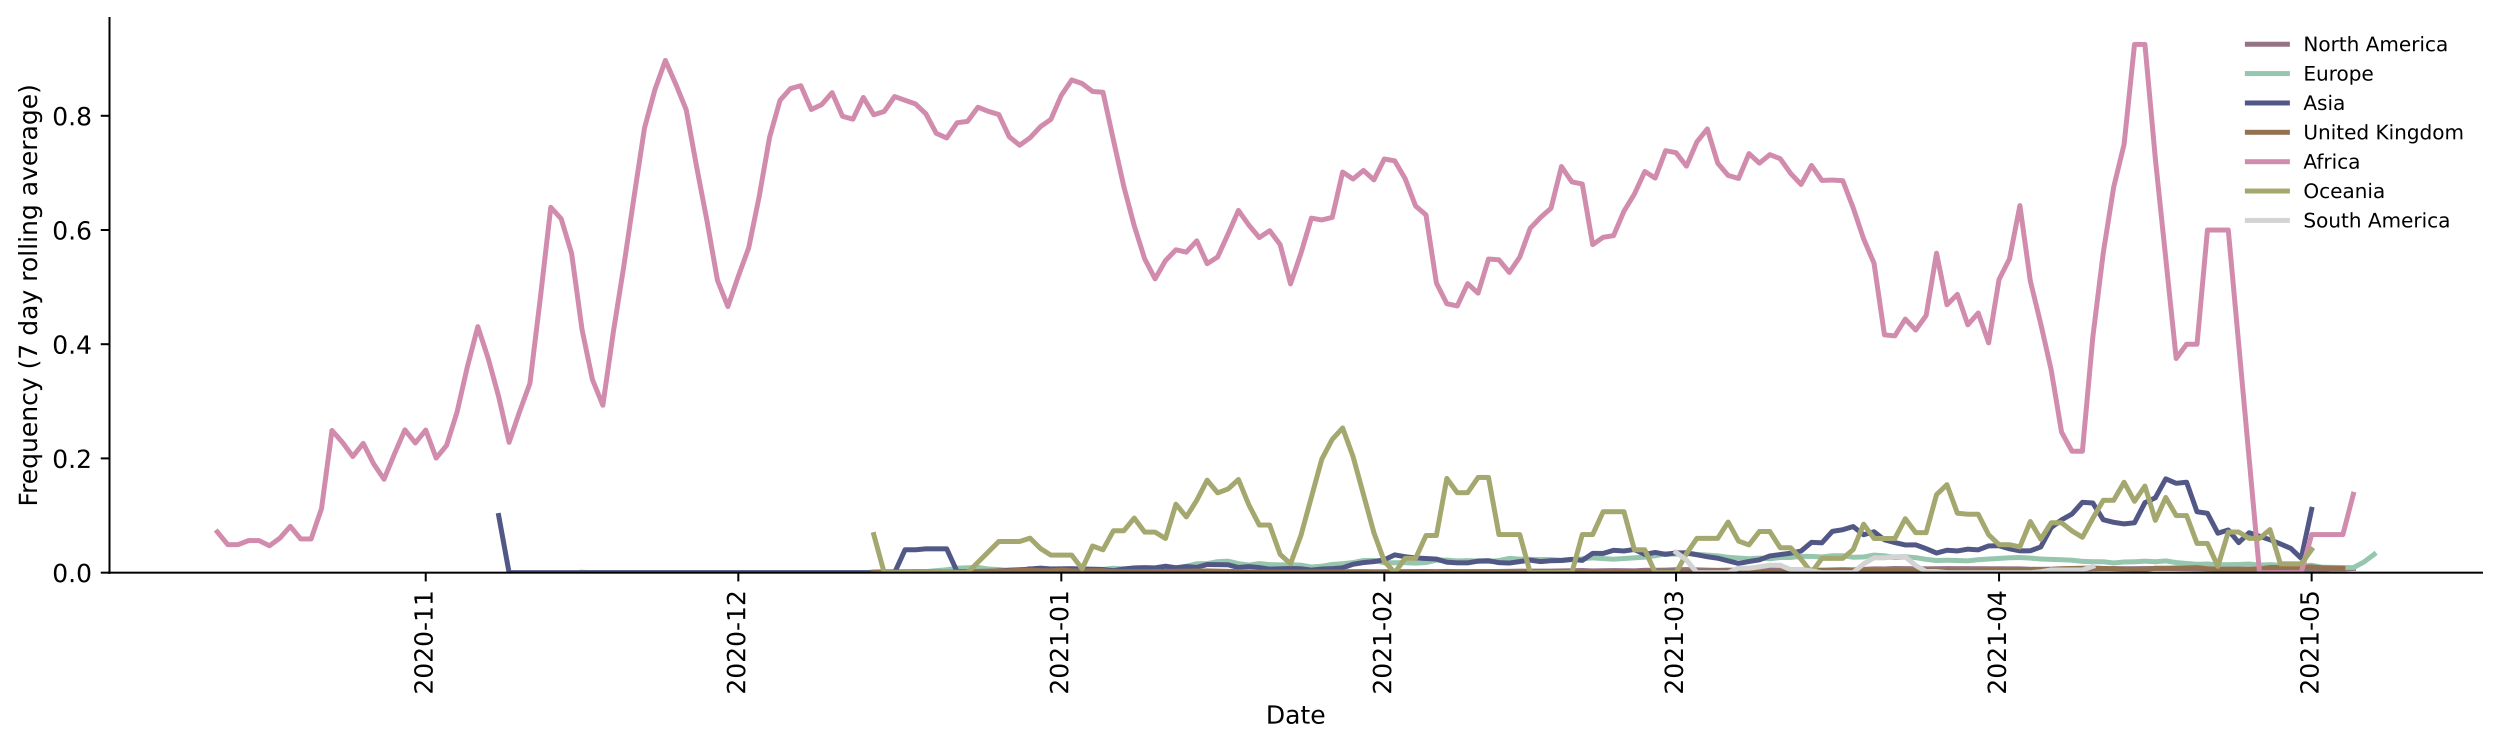 <?xml version="1.0" encoding="utf-8" standalone="no"?>
<!DOCTYPE svg PUBLIC "-//W3C//DTD SVG 1.1//EN"
  "http://www.w3.org/Graphics/SVG/1.1/DTD/svg11.dtd">
<!-- Created with matplotlib (https://matplotlib.org/) -->
<svg height="298.621pt" version="1.1" viewBox="0 0 999.581 298.621" width="999.581pt" xmlns="http://www.w3.org/2000/svg" xmlns:xlink="http://www.w3.org/1999/xlink">
 <defs>
  <style type="text/css">*{stroke-linecap:butt;stroke-linejoin:round;}</style>
 </defs>
 <g id="figure_1">
  <g id="patch_1">
   <path d="M 0 298.621 
L 999.581 298.621 
L 999.581 0 
L 0 0 
z
" style="fill:#ffffff;"/>
  </g>
  <g id="axes_1">
   <g id="patch_2">
    <path d="M 43.781 228.96 
L 992.381 228.96 
L 992.381 7.2 
L 43.781 7.2 
z
" style="fill:#ffffff;"/>
   </g>
   <g id="matplotlib.axis_1">
    <g id="xtick_1">
     <g id="line2d_1">
      <defs>
       <path d="M 0 0 
L 0 3.5 
" id="m6959831b9a" style="stroke:#000000;stroke-width:0.8;"/>
      </defs>
      <g>
       <use style="stroke:#000000;stroke-width:0.8;" x="170.22" xlink:href="#m6959831b9a" y="228.96"/>
      </g>
     </g>
     <g id="text_1">
      <!-- 2020-11 -->
      <g transform="translate(172.979 277.743)rotate(-90)scale(0.1 -0.1)">
       <defs>
        <path d="M 19.188 8.297 
L 53.609 8.297 
L 53.609 0 
L 7.328 0 
L 7.328 8.297 
Q 12.938 14.109 22.625 23.891 
Q 32.328 33.688 34.812 36.531 
Q 39.547 41.844 41.422 45.531 
Q 43.312 49.219 43.312 52.781 
Q 43.312 58.594 39.234 62.25 
Q 35.156 65.922 28.609 65.922 
Q 23.969 65.922 18.812 64.312 
Q 13.672 62.703 7.812 59.422 
L 7.812 69.391 
Q 13.766 71.781 18.938 73 
Q 24.125 74.219 28.422 74.219 
Q 39.75 74.219 46.484 68.547 
Q 53.219 62.891 53.219 53.422 
Q 53.219 48.922 51.531 44.891 
Q 49.859 40.875 45.406 35.406 
Q 44.188 33.984 37.641 27.219 
Q 31.109 20.453 19.188 8.297 
z
" id="DejaVuSans-50"/>
        <path d="M 31.781 66.406 
Q 24.172 66.406 20.328 58.906 
Q 16.5 51.422 16.5 36.375 
Q 16.5 21.391 20.328 13.891 
Q 24.172 6.391 31.781 6.391 
Q 39.453 6.391 43.281 13.891 
Q 47.125 21.391 47.125 36.375 
Q 47.125 51.422 43.281 58.906 
Q 39.453 66.406 31.781 66.406 
z
M 31.781 74.219 
Q 44.047 74.219 50.516 64.516 
Q 56.984 54.828 56.984 36.375 
Q 56.984 17.969 50.516 8.266 
Q 44.047 -1.422 31.781 -1.422 
Q 19.531 -1.422 13.062 8.266 
Q 6.594 17.969 6.594 36.375 
Q 6.594 54.828 13.062 64.516 
Q 19.531 74.219 31.781 74.219 
z
" id="DejaVuSans-48"/>
        <path d="M 4.891 31.391 
L 31.203 31.391 
L 31.203 23.391 
L 4.891 23.391 
z
" id="DejaVuSans-45"/>
        <path d="M 12.406 8.297 
L 28.516 8.297 
L 28.516 63.922 
L 10.984 60.406 
L 10.984 69.391 
L 28.422 72.906 
L 38.281 72.906 
L 38.281 8.297 
L 54.391 8.297 
L 54.391 0 
L 12.406 0 
z
" id="DejaVuSans-49"/>
       </defs>
       <use xlink:href="#DejaVuSans-50"/>
       <use x="63.623" xlink:href="#DejaVuSans-48"/>
       <use x="127.246" xlink:href="#DejaVuSans-50"/>
       <use x="190.869" xlink:href="#DejaVuSans-48"/>
       <use x="254.492" xlink:href="#DejaVuSans-45"/>
       <use x="290.576" xlink:href="#DejaVuSans-49"/>
       <use x="354.199" xlink:href="#DejaVuSans-49"/>
      </g>
     </g>
    </g>
    <g id="xtick_2">
     <g id="line2d_2">
      <g>
       <use style="stroke:#000000;stroke-width:0.8;" x="295.2" xlink:href="#m6959831b9a" y="228.96"/>
      </g>
     </g>
     <g id="text_2">
      <!-- 2020-12 -->
      <g transform="translate(297.959 277.743)rotate(-90)scale(0.1 -0.1)">
       <use xlink:href="#DejaVuSans-50"/>
       <use x="63.623" xlink:href="#DejaVuSans-48"/>
       <use x="127.246" xlink:href="#DejaVuSans-50"/>
       <use x="190.869" xlink:href="#DejaVuSans-48"/>
       <use x="254.492" xlink:href="#DejaVuSans-45"/>
       <use x="290.576" xlink:href="#DejaVuSans-49"/>
       <use x="354.199" xlink:href="#DejaVuSans-50"/>
      </g>
     </g>
    </g>
    <g id="xtick_3">
     <g id="line2d_3">
      <g>
       <use style="stroke:#000000;stroke-width:0.8;" x="424.346" xlink:href="#m6959831b9a" y="228.96"/>
      </g>
     </g>
     <g id="text_3">
      <!-- 2021-01 -->
      <g transform="translate(427.105 277.743)rotate(-90)scale(0.1 -0.1)">
       <use xlink:href="#DejaVuSans-50"/>
       <use x="63.623" xlink:href="#DejaVuSans-48"/>
       <use x="127.246" xlink:href="#DejaVuSans-50"/>
       <use x="190.869" xlink:href="#DejaVuSans-49"/>
       <use x="254.492" xlink:href="#DejaVuSans-45"/>
       <use x="290.576" xlink:href="#DejaVuSans-48"/>
       <use x="354.199" xlink:href="#DejaVuSans-49"/>
      </g>
     </g>
    </g>
    <g id="xtick_4">
     <g id="line2d_4">
      <g>
       <use style="stroke:#000000;stroke-width:0.8;" x="553.492" xlink:href="#m6959831b9a" y="228.96"/>
      </g>
     </g>
     <g id="text_4">
      <!-- 2021-02 -->
      <g transform="translate(556.252 277.743)rotate(-90)scale(0.1 -0.1)">
       <use xlink:href="#DejaVuSans-50"/>
       <use x="63.623" xlink:href="#DejaVuSans-48"/>
       <use x="127.246" xlink:href="#DejaVuSans-50"/>
       <use x="190.869" xlink:href="#DejaVuSans-49"/>
       <use x="254.492" xlink:href="#DejaVuSans-45"/>
       <use x="290.576" xlink:href="#DejaVuSans-48"/>
       <use x="354.199" xlink:href="#DejaVuSans-50"/>
      </g>
     </g>
    </g>
    <g id="xtick_5">
     <g id="line2d_5">
      <g>
       <use style="stroke:#000000;stroke-width:0.8;" x="670.141" xlink:href="#m6959831b9a" y="228.96"/>
      </g>
     </g>
     <g id="text_5">
      <!-- 2021-03 -->
      <g transform="translate(672.9 277.743)rotate(-90)scale(0.1 -0.1)">
       <defs>
        <path d="M 40.578 39.312 
Q 47.656 37.797 51.625 33 
Q 55.609 28.219 55.609 21.188 
Q 55.609 10.406 48.188 4.484 
Q 40.766 -1.422 27.094 -1.422 
Q 22.516 -1.422 17.656 -0.516 
Q 12.797 0.391 7.625 2.203 
L 7.625 11.719 
Q 11.719 9.328 16.594 8.109 
Q 21.484 6.891 26.812 6.891 
Q 36.078 6.891 40.938 10.547 
Q 45.797 14.203 45.797 21.188 
Q 45.797 27.641 41.281 31.266 
Q 36.766 34.906 28.719 34.906 
L 20.219 34.906 
L 20.219 43.016 
L 29.109 43.016 
Q 36.375 43.016 40.234 45.922 
Q 44.094 48.828 44.094 54.297 
Q 44.094 59.906 40.109 62.906 
Q 36.141 65.922 28.719 65.922 
Q 24.656 65.922 20.016 65.031 
Q 15.375 64.156 9.812 62.312 
L 9.812 71.094 
Q 15.438 72.656 20.344 73.438 
Q 25.25 74.219 29.594 74.219 
Q 40.828 74.219 47.359 69.109 
Q 53.906 64.016 53.906 55.328 
Q 53.906 49.266 50.438 45.094 
Q 46.969 40.922 40.578 39.312 
z
" id="DejaVuSans-51"/>
       </defs>
       <use xlink:href="#DejaVuSans-50"/>
       <use x="63.623" xlink:href="#DejaVuSans-48"/>
       <use x="127.246" xlink:href="#DejaVuSans-50"/>
       <use x="190.869" xlink:href="#DejaVuSans-49"/>
       <use x="254.492" xlink:href="#DejaVuSans-45"/>
       <use x="290.576" xlink:href="#DejaVuSans-48"/>
       <use x="354.199" xlink:href="#DejaVuSans-51"/>
      </g>
     </g>
    </g>
    <g id="xtick_6">
     <g id="line2d_6">
      <g>
       <use style="stroke:#000000;stroke-width:0.8;" x="799.287" xlink:href="#m6959831b9a" y="228.96"/>
      </g>
     </g>
     <g id="text_6">
      <!-- 2021-04 -->
      <g transform="translate(802.046 277.743)rotate(-90)scale(0.1 -0.1)">
       <defs>
        <path d="M 37.797 64.312 
L 12.891 25.391 
L 37.797 25.391 
z
M 35.203 72.906 
L 47.609 72.906 
L 47.609 25.391 
L 58.016 25.391 
L 58.016 17.188 
L 47.609 17.188 
L 47.609 0 
L 37.797 0 
L 37.797 17.188 
L 4.891 17.188 
L 4.891 26.703 
z
" id="DejaVuSans-52"/>
       </defs>
       <use xlink:href="#DejaVuSans-50"/>
       <use x="63.623" xlink:href="#DejaVuSans-48"/>
       <use x="127.246" xlink:href="#DejaVuSans-50"/>
       <use x="190.869" xlink:href="#DejaVuSans-49"/>
       <use x="254.492" xlink:href="#DejaVuSans-45"/>
       <use x="290.576" xlink:href="#DejaVuSans-48"/>
       <use x="354.199" xlink:href="#DejaVuSans-52"/>
      </g>
     </g>
    </g>
    <g id="xtick_7">
     <g id="line2d_7">
      <g>
       <use style="stroke:#000000;stroke-width:0.8;" x="924.267" xlink:href="#m6959831b9a" y="228.96"/>
      </g>
     </g>
     <g id="text_7">
      <!-- 2021-05 -->
      <g transform="translate(927.026 277.743)rotate(-90)scale(0.1 -0.1)">
       <defs>
        <path d="M 10.797 72.906 
L 49.516 72.906 
L 49.516 64.594 
L 19.828 64.594 
L 19.828 46.734 
Q 21.969 47.469 24.109 47.828 
Q 26.266 48.188 28.422 48.188 
Q 40.625 48.188 47.75 41.5 
Q 54.891 34.812 54.891 23.391 
Q 54.891 11.625 47.562 5.094 
Q 40.234 -1.422 26.906 -1.422 
Q 22.312 -1.422 17.547 -0.641 
Q 12.797 0.141 7.719 1.703 
L 7.719 11.625 
Q 12.109 9.234 16.797 8.062 
Q 21.484 6.891 26.703 6.891 
Q 35.156 6.891 40.078 11.328 
Q 45.016 15.766 45.016 23.391 
Q 45.016 31 40.078 35.438 
Q 35.156 39.891 26.703 39.891 
Q 22.75 39.891 18.812 39.016 
Q 14.891 38.141 10.797 36.281 
z
" id="DejaVuSans-53"/>
       </defs>
       <use xlink:href="#DejaVuSans-50"/>
       <use x="63.623" xlink:href="#DejaVuSans-48"/>
       <use x="127.246" xlink:href="#DejaVuSans-50"/>
       <use x="190.869" xlink:href="#DejaVuSans-49"/>
       <use x="254.492" xlink:href="#DejaVuSans-45"/>
       <use x="290.576" xlink:href="#DejaVuSans-48"/>
       <use x="354.199" xlink:href="#DejaVuSans-53"/>
      </g>
     </g>
    </g>
    <g id="text_8">
     <!-- Date -->
     <g transform="translate(506.13 289.341)scale(0.1 -0.1)">
      <defs>
       <path d="M 19.672 64.797 
L 19.672 8.109 
L 31.594 8.109 
Q 46.688 8.109 53.688 14.938 
Q 60.688 21.781 60.688 36.531 
Q 60.688 51.172 53.688 57.984 
Q 46.688 64.797 31.594 64.797 
z
M 9.812 72.906 
L 30.078 72.906 
Q 51.266 72.906 61.172 64.094 
Q 71.094 55.281 71.094 36.531 
Q 71.094 17.672 61.125 8.828 
Q 51.172 0 30.078 0 
L 9.812 0 
z
" id="DejaVuSans-68"/>
       <path d="M 34.281 27.484 
Q 23.391 27.484 19.188 25 
Q 14.984 22.516 14.984 16.5 
Q 14.984 11.719 18.141 8.906 
Q 21.297 6.109 26.703 6.109 
Q 34.188 6.109 38.703 11.406 
Q 43.219 16.703 43.219 25.484 
L 43.219 27.484 
z
M 52.203 31.203 
L 52.203 0 
L 43.219 0 
L 43.219 8.297 
Q 40.141 3.328 35.547 0.953 
Q 30.953 -1.422 24.312 -1.422 
Q 15.922 -1.422 10.953 3.297 
Q 6 8.016 6 15.922 
Q 6 25.141 12.172 29.828 
Q 18.359 34.516 30.609 34.516 
L 43.219 34.516 
L 43.219 35.406 
Q 43.219 41.609 39.141 45 
Q 35.062 48.391 27.688 48.391 
Q 23 48.391 18.547 47.266 
Q 14.109 46.141 10.016 43.891 
L 10.016 52.203 
Q 14.938 54.109 19.578 55.047 
Q 24.219 56 28.609 56 
Q 40.484 56 46.344 49.844 
Q 52.203 43.703 52.203 31.203 
z
" id="DejaVuSans-97"/>
       <path d="M 18.312 70.219 
L 18.312 54.688 
L 36.812 54.688 
L 36.812 47.703 
L 18.312 47.703 
L 18.312 18.016 
Q 18.312 11.328 20.141 9.422 
Q 21.969 7.516 27.594 7.516 
L 36.812 7.516 
L 36.812 0 
L 27.594 0 
Q 17.188 0 13.234 3.875 
Q 9.281 7.766 9.281 18.016 
L 9.281 47.703 
L 2.688 47.703 
L 2.688 54.688 
L 9.281 54.688 
L 9.281 70.219 
z
" id="DejaVuSans-116"/>
       <path d="M 56.203 29.594 
L 56.203 25.203 
L 14.891 25.203 
Q 15.484 15.922 20.484 11.062 
Q 25.484 6.203 34.422 6.203 
Q 39.594 6.203 44.453 7.469 
Q 49.312 8.734 54.109 11.281 
L 54.109 2.781 
Q 49.266 0.734 44.188 -0.344 
Q 39.109 -1.422 33.891 -1.422 
Q 20.797 -1.422 13.156 6.188 
Q 5.516 13.812 5.516 26.812 
Q 5.516 40.234 12.766 48.109 
Q 20.016 56 32.328 56 
Q 43.359 56 49.781 48.891 
Q 56.203 41.797 56.203 29.594 
z
M 47.219 32.234 
Q 47.125 39.594 43.094 43.984 
Q 39.062 48.391 32.422 48.391 
Q 24.906 48.391 20.391 44.141 
Q 15.875 39.891 15.188 32.172 
z
" id="DejaVuSans-101"/>
      </defs>
      <use xlink:href="#DejaVuSans-68"/>
      <use x="77.002" xlink:href="#DejaVuSans-97"/>
      <use x="138.281" xlink:href="#DejaVuSans-116"/>
      <use x="177.49" xlink:href="#DejaVuSans-101"/>
     </g>
    </g>
   </g>
   <g id="matplotlib.axis_2">
    <g id="ytick_1">
     <g id="line2d_8">
      <defs>
       <path d="M 0 0 
L -3.5 0 
" id="meaaff65f15" style="stroke:#000000;stroke-width:0.8;"/>
      </defs>
      <g>
       <use style="stroke:#000000;stroke-width:0.8;" x="43.781" xlink:href="#meaaff65f15" y="228.96"/>
      </g>
     </g>
     <g id="text_9">
      <!-- 0.0 -->
      <g transform="translate(20.878 232.759)scale(0.1 -0.1)">
       <defs>
        <path d="M 10.688 12.406 
L 21 12.406 
L 21 0 
L 10.688 0 
z
" id="DejaVuSans-46"/>
       </defs>
       <use xlink:href="#DejaVuSans-48"/>
       <use x="63.623" xlink:href="#DejaVuSans-46"/>
       <use x="95.41" xlink:href="#DejaVuSans-48"/>
      </g>
     </g>
    </g>
    <g id="ytick_2">
     <g id="line2d_9">
      <g>
       <use style="stroke:#000000;stroke-width:0.8;" x="43.781" xlink:href="#meaaff65f15" y="183.295"/>
      </g>
     </g>
     <g id="text_10">
      <!-- 0.2 -->
      <g transform="translate(20.878 187.094)scale(0.1 -0.1)">
       <use xlink:href="#DejaVuSans-48"/>
       <use x="63.623" xlink:href="#DejaVuSans-46"/>
       <use x="95.41" xlink:href="#DejaVuSans-50"/>
      </g>
     </g>
    </g>
    <g id="ytick_3">
     <g id="line2d_10">
      <g>
       <use style="stroke:#000000;stroke-width:0.8;" x="43.781" xlink:href="#meaaff65f15" y="137.63"/>
      </g>
     </g>
     <g id="text_11">
      <!-- 0.4 -->
      <g transform="translate(20.878 141.429)scale(0.1 -0.1)">
       <use xlink:href="#DejaVuSans-48"/>
       <use x="63.623" xlink:href="#DejaVuSans-46"/>
       <use x="95.41" xlink:href="#DejaVuSans-52"/>
      </g>
     </g>
    </g>
    <g id="ytick_4">
     <g id="line2d_11">
      <g>
       <use style="stroke:#000000;stroke-width:0.8;" x="43.781" xlink:href="#meaaff65f15" y="91.965"/>
      </g>
     </g>
     <g id="text_12">
      <!-- 0.6 -->
      <g transform="translate(20.878 95.765)scale(0.1 -0.1)">
       <defs>
        <path d="M 33.016 40.375 
Q 26.375 40.375 22.484 35.828 
Q 18.609 31.297 18.609 23.391 
Q 18.609 15.531 22.484 10.953 
Q 26.375 6.391 33.016 6.391 
Q 39.656 6.391 43.531 10.953 
Q 47.406 15.531 47.406 23.391 
Q 47.406 31.297 43.531 35.828 
Q 39.656 40.375 33.016 40.375 
z
M 52.594 71.297 
L 52.594 62.312 
Q 48.875 64.062 45.094 64.984 
Q 41.312 65.922 37.594 65.922 
Q 27.828 65.922 22.672 59.328 
Q 17.531 52.734 16.797 39.406 
Q 19.672 43.656 24.016 45.922 
Q 28.375 48.188 33.594 48.188 
Q 44.578 48.188 50.953 41.516 
Q 57.328 34.859 57.328 23.391 
Q 57.328 12.156 50.688 5.359 
Q 44.047 -1.422 33.016 -1.422 
Q 20.359 -1.422 13.672 8.266 
Q 6.984 17.969 6.984 36.375 
Q 6.984 53.656 15.188 63.938 
Q 23.391 74.219 37.203 74.219 
Q 40.922 74.219 44.703 73.484 
Q 48.484 72.75 52.594 71.297 
z
" id="DejaVuSans-54"/>
       </defs>
       <use xlink:href="#DejaVuSans-48"/>
       <use x="63.623" xlink:href="#DejaVuSans-46"/>
       <use x="95.41" xlink:href="#DejaVuSans-54"/>
      </g>
     </g>
    </g>
    <g id="ytick_5">
     <g id="line2d_12">
      <g>
       <use style="stroke:#000000;stroke-width:0.8;" x="43.781" xlink:href="#meaaff65f15" y="46.301"/>
      </g>
     </g>
     <g id="text_13">
      <!-- 0.8 -->
      <g transform="translate(20.878 50.1)scale(0.1 -0.1)">
       <defs>
        <path d="M 31.781 34.625 
Q 24.75 34.625 20.719 30.859 
Q 16.703 27.094 16.703 20.516 
Q 16.703 13.922 20.719 10.156 
Q 24.75 6.391 31.781 6.391 
Q 38.812 6.391 42.859 10.172 
Q 46.922 13.969 46.922 20.516 
Q 46.922 27.094 42.891 30.859 
Q 38.875 34.625 31.781 34.625 
z
M 21.922 38.812 
Q 15.578 40.375 12.031 44.719 
Q 8.5 49.078 8.5 55.328 
Q 8.5 64.062 14.719 69.141 
Q 20.953 74.219 31.781 74.219 
Q 42.672 74.219 48.875 69.141 
Q 55.078 64.062 55.078 55.328 
Q 55.078 49.078 51.531 44.719 
Q 48 40.375 41.703 38.812 
Q 48.828 37.156 52.797 32.312 
Q 56.781 27.484 56.781 20.516 
Q 56.781 9.906 50.312 4.234 
Q 43.844 -1.422 31.781 -1.422 
Q 19.734 -1.422 13.25 4.234 
Q 6.781 9.906 6.781 20.516 
Q 6.781 27.484 10.781 32.312 
Q 14.797 37.156 21.922 38.812 
z
M 18.312 54.391 
Q 18.312 48.734 21.844 45.562 
Q 25.391 42.391 31.781 42.391 
Q 38.141 42.391 41.719 45.562 
Q 45.312 48.734 45.312 54.391 
Q 45.312 60.062 41.719 63.234 
Q 38.141 66.406 31.781 66.406 
Q 25.391 66.406 21.844 63.234 
Q 18.312 60.062 18.312 54.391 
z
" id="DejaVuSans-56"/>
       </defs>
       <use xlink:href="#DejaVuSans-48"/>
       <use x="63.623" xlink:href="#DejaVuSans-46"/>
       <use x="95.41" xlink:href="#DejaVuSans-56"/>
      </g>
     </g>
    </g>
    <g id="text_14">
     <!-- Frequency (7 day rolling average) -->
     <g transform="translate(14.798 202.529)rotate(-90)scale(0.1 -0.1)">
      <defs>
       <path d="M 9.812 72.906 
L 51.703 72.906 
L 51.703 64.594 
L 19.672 64.594 
L 19.672 43.109 
L 48.578 43.109 
L 48.578 34.812 
L 19.672 34.812 
L 19.672 0 
L 9.812 0 
z
" id="DejaVuSans-70"/>
       <path d="M 41.109 46.297 
Q 39.594 47.172 37.812 47.578 
Q 36.031 48 33.891 48 
Q 26.266 48 22.188 43.047 
Q 18.109 38.094 18.109 28.812 
L 18.109 0 
L 9.078 0 
L 9.078 54.688 
L 18.109 54.688 
L 18.109 46.188 
Q 20.953 51.172 25.484 53.578 
Q 30.031 56 36.531 56 
Q 37.453 56 38.578 55.875 
Q 39.703 55.766 41.062 55.516 
z
" id="DejaVuSans-114"/>
       <path d="M 14.797 27.297 
Q 14.797 17.391 18.875 11.75 
Q 22.953 6.109 30.078 6.109 
Q 37.203 6.109 41.297 11.75 
Q 45.406 17.391 45.406 27.297 
Q 45.406 37.203 41.297 42.844 
Q 37.203 48.484 30.078 48.484 
Q 22.953 48.484 18.875 42.844 
Q 14.797 37.203 14.797 27.297 
z
M 45.406 8.203 
Q 42.578 3.328 38.25 0.953 
Q 33.938 -1.422 27.875 -1.422 
Q 17.969 -1.422 11.734 6.484 
Q 5.516 14.406 5.516 27.297 
Q 5.516 40.188 11.734 48.094 
Q 17.969 56 27.875 56 
Q 33.938 56 38.25 53.625 
Q 42.578 51.266 45.406 46.391 
L 45.406 54.688 
L 54.391 54.688 
L 54.391 -20.797 
L 45.406 -20.797 
z
" id="DejaVuSans-113"/>
       <path d="M 8.5 21.578 
L 8.5 54.688 
L 17.484 54.688 
L 17.484 21.922 
Q 17.484 14.156 20.5 10.266 
Q 23.531 6.391 29.594 6.391 
Q 36.859 6.391 41.078 11.031 
Q 45.312 15.672 45.312 23.688 
L 45.312 54.688 
L 54.297 54.688 
L 54.297 0 
L 45.312 0 
L 45.312 8.406 
Q 42.047 3.422 37.719 1 
Q 33.406 -1.422 27.688 -1.422 
Q 18.266 -1.422 13.375 4.438 
Q 8.5 10.297 8.5 21.578 
z
M 31.109 56 
z
" id="DejaVuSans-117"/>
       <path d="M 54.891 33.016 
L 54.891 0 
L 45.906 0 
L 45.906 32.719 
Q 45.906 40.484 42.875 44.328 
Q 39.844 48.188 33.797 48.188 
Q 26.516 48.188 22.312 43.547 
Q 18.109 38.922 18.109 30.906 
L 18.109 0 
L 9.078 0 
L 9.078 54.688 
L 18.109 54.688 
L 18.109 46.188 
Q 21.344 51.125 25.703 53.562 
Q 30.078 56 35.797 56 
Q 45.219 56 50.047 50.172 
Q 54.891 44.344 54.891 33.016 
z
" id="DejaVuSans-110"/>
       <path d="M 48.781 52.594 
L 48.781 44.188 
Q 44.969 46.297 41.141 47.344 
Q 37.312 48.391 33.406 48.391 
Q 24.656 48.391 19.812 42.844 
Q 14.984 37.312 14.984 27.297 
Q 14.984 17.281 19.812 11.734 
Q 24.656 6.203 33.406 6.203 
Q 37.312 6.203 41.141 7.25 
Q 44.969 8.297 48.781 10.406 
L 48.781 2.094 
Q 45.016 0.344 40.984 -0.531 
Q 36.969 -1.422 32.422 -1.422 
Q 20.062 -1.422 12.781 6.344 
Q 5.516 14.109 5.516 27.297 
Q 5.516 40.672 12.859 48.328 
Q 20.219 56 33.016 56 
Q 37.156 56 41.109 55.141 
Q 45.062 54.297 48.781 52.594 
z
" id="DejaVuSans-99"/>
       <path d="M 32.172 -5.078 
Q 28.375 -14.844 24.75 -17.812 
Q 21.141 -20.797 15.094 -20.797 
L 7.906 -20.797 
L 7.906 -13.281 
L 13.188 -13.281 
Q 16.891 -13.281 18.938 -11.516 
Q 21 -9.766 23.484 -3.219 
L 25.094 0.875 
L 2.984 54.688 
L 12.5 54.688 
L 29.594 11.922 
L 46.688 54.688 
L 56.203 54.688 
z
" id="DejaVuSans-121"/>
       <path id="DejaVuSans-32"/>
       <path d="M 31 75.875 
Q 24.469 64.656 21.281 53.656 
Q 18.109 42.672 18.109 31.391 
Q 18.109 20.125 21.312 9.062 
Q 24.516 -2 31 -13.188 
L 23.188 -13.188 
Q 15.875 -1.703 12.234 9.375 
Q 8.594 20.453 8.594 31.391 
Q 8.594 42.281 12.203 53.312 
Q 15.828 64.359 23.188 75.875 
z
" id="DejaVuSans-40"/>
       <path d="M 8.203 72.906 
L 55.078 72.906 
L 55.078 68.703 
L 28.609 0 
L 18.312 0 
L 43.219 64.594 
L 8.203 64.594 
z
" id="DejaVuSans-55"/>
       <path d="M 45.406 46.391 
L 45.406 75.984 
L 54.391 75.984 
L 54.391 0 
L 45.406 0 
L 45.406 8.203 
Q 42.578 3.328 38.25 0.953 
Q 33.938 -1.422 27.875 -1.422 
Q 17.969 -1.422 11.734 6.484 
Q 5.516 14.406 5.516 27.297 
Q 5.516 40.188 11.734 48.094 
Q 17.969 56 27.875 56 
Q 33.938 56 38.25 53.625 
Q 42.578 51.266 45.406 46.391 
z
M 14.797 27.297 
Q 14.797 17.391 18.875 11.75 
Q 22.953 6.109 30.078 6.109 
Q 37.203 6.109 41.297 11.75 
Q 45.406 17.391 45.406 27.297 
Q 45.406 37.203 41.297 42.844 
Q 37.203 48.484 30.078 48.484 
Q 22.953 48.484 18.875 42.844 
Q 14.797 37.203 14.797 27.297 
z
" id="DejaVuSans-100"/>
       <path d="M 30.609 48.391 
Q 23.391 48.391 19.188 42.75 
Q 14.984 37.109 14.984 27.297 
Q 14.984 17.484 19.156 11.844 
Q 23.344 6.203 30.609 6.203 
Q 37.797 6.203 41.984 11.859 
Q 46.188 17.531 46.188 27.297 
Q 46.188 37.016 41.984 42.703 
Q 37.797 48.391 30.609 48.391 
z
M 30.609 56 
Q 42.328 56 49.016 48.375 
Q 55.719 40.766 55.719 27.297 
Q 55.719 13.875 49.016 6.219 
Q 42.328 -1.422 30.609 -1.422 
Q 18.844 -1.422 12.172 6.219 
Q 5.516 13.875 5.516 27.297 
Q 5.516 40.766 12.172 48.375 
Q 18.844 56 30.609 56 
z
" id="DejaVuSans-111"/>
       <path d="M 9.422 75.984 
L 18.406 75.984 
L 18.406 0 
L 9.422 0 
z
" id="DejaVuSans-108"/>
       <path d="M 9.422 54.688 
L 18.406 54.688 
L 18.406 0 
L 9.422 0 
z
M 9.422 75.984 
L 18.406 75.984 
L 18.406 64.594 
L 9.422 64.594 
z
" id="DejaVuSans-105"/>
       <path d="M 45.406 27.984 
Q 45.406 37.75 41.375 43.109 
Q 37.359 48.484 30.078 48.484 
Q 22.859 48.484 18.828 43.109 
Q 14.797 37.75 14.797 27.984 
Q 14.797 18.266 18.828 12.891 
Q 22.859 7.516 30.078 7.516 
Q 37.359 7.516 41.375 12.891 
Q 45.406 18.266 45.406 27.984 
z
M 54.391 6.781 
Q 54.391 -7.172 48.188 -13.984 
Q 42 -20.797 29.203 -20.797 
Q 24.469 -20.797 20.266 -20.094 
Q 16.062 -19.391 12.109 -17.922 
L 12.109 -9.188 
Q 16.062 -11.328 19.922 -12.344 
Q 23.781 -13.375 27.781 -13.375 
Q 36.625 -13.375 41.016 -8.766 
Q 45.406 -4.156 45.406 5.172 
L 45.406 9.625 
Q 42.625 4.781 38.281 2.391 
Q 33.938 0 27.875 0 
Q 17.828 0 11.672 7.656 
Q 5.516 15.328 5.516 27.984 
Q 5.516 40.672 11.672 48.328 
Q 17.828 56 27.875 56 
Q 33.938 56 38.281 53.609 
Q 42.625 51.219 45.406 46.391 
L 45.406 54.688 
L 54.391 54.688 
z
" id="DejaVuSans-103"/>
       <path d="M 2.984 54.688 
L 12.5 54.688 
L 29.594 8.797 
L 46.688 54.688 
L 56.203 54.688 
L 35.688 0 
L 23.484 0 
z
" id="DejaVuSans-118"/>
       <path d="M 8.016 75.875 
L 15.828 75.875 
Q 23.141 64.359 26.781 53.312 
Q 30.422 42.281 30.422 31.391 
Q 30.422 20.453 26.781 9.375 
Q 23.141 -1.703 15.828 -13.188 
L 8.016 -13.188 
Q 14.5 -2 17.703 9.062 
Q 20.906 20.125 20.906 31.391 
Q 20.906 42.672 17.703 53.656 
Q 14.5 64.656 8.016 75.875 
z
" id="DejaVuSans-41"/>
      </defs>
      <use xlink:href="#DejaVuSans-70"/>
      <use x="50.27" xlink:href="#DejaVuSans-114"/>
      <use x="89.133" xlink:href="#DejaVuSans-101"/>
      <use x="150.656" xlink:href="#DejaVuSans-113"/>
      <use x="214.133" xlink:href="#DejaVuSans-117"/>
      <use x="277.512" xlink:href="#DejaVuSans-101"/>
      <use x="339.035" xlink:href="#DejaVuSans-110"/>
      <use x="402.414" xlink:href="#DejaVuSans-99"/>
      <use x="457.395" xlink:href="#DejaVuSans-121"/>
      <use x="516.574" xlink:href="#DejaVuSans-32"/>
      <use x="548.361" xlink:href="#DejaVuSans-40"/>
      <use x="587.375" xlink:href="#DejaVuSans-55"/>
      <use x="650.998" xlink:href="#DejaVuSans-32"/>
      <use x="682.785" xlink:href="#DejaVuSans-100"/>
      <use x="746.262" xlink:href="#DejaVuSans-97"/>
      <use x="807.541" xlink:href="#DejaVuSans-121"/>
      <use x="866.721" xlink:href="#DejaVuSans-32"/>
      <use x="898.508" xlink:href="#DejaVuSans-114"/>
      <use x="937.371" xlink:href="#DejaVuSans-111"/>
      <use x="998.553" xlink:href="#DejaVuSans-108"/>
      <use x="1026.336" xlink:href="#DejaVuSans-108"/>
      <use x="1054.119" xlink:href="#DejaVuSans-105"/>
      <use x="1081.902" xlink:href="#DejaVuSans-110"/>
      <use x="1145.281" xlink:href="#DejaVuSans-103"/>
      <use x="1208.758" xlink:href="#DejaVuSans-32"/>
      <use x="1240.545" xlink:href="#DejaVuSans-97"/>
      <use x="1301.824" xlink:href="#DejaVuSans-118"/>
      <use x="1361.004" xlink:href="#DejaVuSans-101"/>
      <use x="1422.527" xlink:href="#DejaVuSans-114"/>
      <use x="1463.641" xlink:href="#DejaVuSans-97"/>
      <use x="1524.92" xlink:href="#DejaVuSans-103"/>
      <use x="1588.396" xlink:href="#DejaVuSans-101"/>
      <use x="1649.92" xlink:href="#DejaVuSans-41"/>
     </g>
    </g>
   </g>
   <g id="line2d_13">
    <path clip-path="url(#pee4a8e8d0b)" d="M 411.848 227.655 
L 416.014 228.96 
L 428.512 228.891 
L 441.01 228.844 
L 457.674 228.891 
L 470.172 228.812 
L 499.334 228.915 
L 515.998 228.858 
L 528.496 228.827 
L 545.16 228.579 
L 549.326 228.694 
L 561.824 228.627 
L 565.99 228.693 
L 570.156 228.618 
L 574.322 228.753 
L 586.82 228.676 
L 607.65 228.368 
L 620.148 228.341 
L 632.646 228.115 
L 636.812 228.272 
L 645.144 228.139 
L 653.477 228.242 
L 657.643 228.036 
L 665.975 227.97 
L 670.141 227.793 
L 674.307 227.737 
L 682.639 227.962 
L 686.805 228.055 
L 690.971 227.955 
L 695.137 228.036 
L 703.469 227.668 
L 707.635 227.651 
L 711.801 227.881 
L 728.465 227.979 
L 736.797 227.771 
L 740.963 227.845 
L 749.295 227.461 
L 753.461 227.484 
L 757.627 227.304 
L 770.125 227.446 
L 778.457 227.339 
L 807.619 227.446 
L 811.785 227.638 
L 815.951 227.693 
L 820.117 227.873 
L 828.449 227.729 
L 836.781 227.519 
L 845.113 227.342 
L 849.279 227.415 
L 865.943 227.24 
L 899.271 228.025 
L 920.101 227.684 
L 924.267 227.793 
L 928.433 227.757 
L 932.599 227.565 
L 936.765 227.582 
L 940.931 227.304 
L 940.931 227.304 
" style="fill:none;stroke:#947383;stroke-linecap:square;stroke-width:2;"/>
   </g>
   <g id="line2d_14">
    <path clip-path="url(#pee4a8e8d0b)" d="M 232.71 228.797 
L 236.876 228.96 
L 345.192 228.96 
L 353.524 228.546 
L 370.188 228.541 
L 378.52 227.799 
L 382.686 227.169 
L 391.018 226.874 
L 395.184 227.504 
L 399.35 227.729 
L 403.516 228.069 
L 416.014 227.669 
L 424.346 227.966 
L 428.512 227.734 
L 441.01 227.651 
L 445.176 227.202 
L 453.508 227.828 
L 461.84 227.311 
L 466.006 227.789 
L 470.172 227.47 
L 474.338 226.38 
L 478.504 225.415 
L 482.67 225.347 
L 486.836 224.568 
L 491.002 224.356 
L 495.168 225.359 
L 499.334 225.935 
L 503.5 225.323 
L 507.666 225.749 
L 511.832 225.854 
L 515.998 225.827 
L 520.164 225.964 
L 524.33 226.714 
L 528.496 226.392 
L 532.662 225.676 
L 536.828 225.401 
L 540.994 224.929 
L 545.16 224.115 
L 549.326 224.062 
L 553.492 225.039 
L 561.824 224.97 
L 565.99 225.167 
L 570.156 224.926 
L 574.322 223.983 
L 578.488 223.923 
L 582.654 224.295 
L 586.82 224.16 
L 595.152 224.523 
L 599.318 224.128 
L 603.484 223.257 
L 607.65 223.566 
L 615.982 223.713 
L 620.148 223.728 
L 624.314 224.031 
L 628.48 223.784 
L 636.812 223.064 
L 645.144 223.586 
L 657.643 222.769 
L 661.809 222.219 
L 665.975 221.429 
L 670.141 221.562 
L 674.307 221.351 
L 686.805 222.243 
L 690.971 222.826 
L 699.303 223.412 
L 703.469 223.134 
L 707.635 223.438 
L 711.801 222.902 
L 715.967 222.907 
L 720.133 222.434 
L 724.299 222.49 
L 728.465 222.674 
L 732.631 222.213 
L 736.797 222.19 
L 740.963 222.807 
L 745.129 222.703 
L 749.295 221.95 
L 753.461 222.22 
L 757.627 222.942 
L 761.793 222.622 
L 765.959 222.966 
L 770.125 223.644 
L 774.291 224.116 
L 778.457 223.984 
L 786.789 224.246 
L 790.955 223.784 
L 803.453 223.015 
L 807.619 222.921 
L 811.785 223.155 
L 815.951 223.521 
L 824.283 223.799 
L 828.449 223.985 
L 832.615 224.453 
L 836.781 224.588 
L 840.947 224.607 
L 845.113 225.093 
L 849.279 224.696 
L 853.445 224.63 
L 857.611 224.357 
L 861.777 224.608 
L 865.943 224.265 
L 870.109 224.935 
L 878.441 225.635 
L 882.607 225.499 
L 886.773 225.824 
L 895.105 225.713 
L 899.271 225.5 
L 903.437 225.959 
L 907.603 225.765 
L 911.769 225.994 
L 915.935 225.88 
L 920.101 226.311 
L 924.267 226.004 
L 928.433 226.791 
L 940.931 226.972 
L 945.097 224.761 
L 949.263 221.648 
L 949.263 221.648 
" style="fill:none;stroke:#96c6ad;stroke-linecap:square;stroke-width:2;"/>
   </g>
   <g id="line2d_15">
    <path clip-path="url(#pee4a8e8d0b)" d="M 199.382 206.128 
L 203.548 228.96 
L 357.69 228.96 
L 361.856 219.827 
L 366.022 219.827 
L 370.188 219.44 
L 378.52 219.44 
L 382.686 228.573 
L 386.852 228.573 
L 391.018 228.96 
L 395.184 228.96 
L 399.35 228.367 
L 403.516 227.974 
L 407.682 227.851 
L 416.014 227.162 
L 420.18 227.487 
L 428.512 227.375 
L 441.01 227.706 
L 445.176 228.177 
L 449.342 227.494 
L 453.508 227.072 
L 457.674 226.958 
L 461.84 227.061 
L 466.006 226.397 
L 470.172 227.004 
L 474.338 226.533 
L 478.504 226.866 
L 482.67 225.713 
L 491.002 225.817 
L 495.168 226.925 
L 499.334 226.539 
L 503.5 226.948 
L 507.666 227.565 
L 515.998 227.299 
L 520.164 227.41 
L 524.33 227.952 
L 528.496 227.512 
L 532.662 227.377 
L 536.828 227.048 
L 540.994 225.606 
L 545.16 224.934 
L 549.326 224.542 
L 553.492 223.827 
L 557.658 221.857 
L 561.824 222.6 
L 565.99 223.09 
L 574.322 223.538 
L 578.488 224.773 
L 582.654 225.037 
L 586.82 225.05 
L 590.986 224.342 
L 595.152 224.176 
L 599.318 224.962 
L 603.484 225.119 
L 611.816 223.951 
L 615.982 224.553 
L 620.148 224.185 
L 624.314 224.108 
L 628.48 223.649 
L 632.646 224.074 
L 636.812 221.247 
L 640.978 221.286 
L 645.144 220.033 
L 649.31 220.292 
L 653.477 219.703 
L 657.643 221.654 
L 661.809 220.877 
L 665.975 221.662 
L 670.141 221.056 
L 674.307 221.02 
L 682.639 222.601 
L 686.805 223.193 
L 695.137 225.291 
L 699.303 224.501 
L 703.469 223.841 
L 707.635 222.289 
L 715.967 221.18 
L 720.133 220.329 
L 724.299 216.845 
L 728.465 217.043 
L 732.631 212.46 
L 736.797 211.793 
L 740.963 210.538 
L 745.129 213.808 
L 749.295 212.612 
L 753.461 215.836 
L 757.627 216.939 
L 761.793 217.894 
L 765.959 217.852 
L 770.125 219.373 
L 774.291 221.117 
L 778.457 220 
L 782.623 220.285 
L 786.789 219.577 
L 790.955 219.846 
L 795.121 218.273 
L 799.287 218.215 
L 803.453 219.435 
L 807.619 220.236 
L 811.785 220.227 
L 815.951 218.689 
L 820.117 210.942 
L 824.283 207.85 
L 828.449 205.528 
L 832.615 200.845 
L 836.781 201.119 
L 840.947 207.809 
L 845.113 208.84 
L 849.279 209.473 
L 853.445 209.02 
L 857.611 200.953 
L 861.777 199.042 
L 865.943 191.456 
L 870.109 193.249 
L 874.275 192.809 
L 878.441 204.619 
L 882.607 205.226 
L 886.773 213.196 
L 890.939 211.905 
L 895.105 216.964 
L 899.271 212.993 
L 907.603 215.814 
L 911.769 217.466 
L 915.935 219.257 
L 920.101 223.228 
L 924.267 203.657 
L 924.267 203.657 
" style="fill:none;stroke:#525886;stroke-linecap:square;stroke-width:2;"/>
   </g>
   <g id="line2d_16">
    <path clip-path="url(#pee4a8e8d0b)" d="M 349.358 228.777 
L 370.188 228.677 
L 378.52 228.78 
L 395.184 228.383 
L 399.35 228.245 
L 403.516 228.298 
L 407.682 227.966 
L 411.848 227.996 
L 416.014 228.201 
L 420.18 228.268 
L 424.346 227.924 
L 428.512 228.265 
L 432.678 228.322 
L 436.844 228.189 
L 441.01 228.19 
L 445.176 228.568 
L 466.006 228.503 
L 482.67 228.267 
L 503.5 228.753 
L 524.33 228.729 
L 536.828 228.706 
L 553.492 228.684 
L 557.658 228.772 
L 565.99 228.574 
L 570.156 228.513 
L 574.322 228.592 
L 578.488 228.474 
L 582.654 228.584 
L 603.484 228.593 
L 632.646 228.769 
L 636.812 228.678 
L 640.978 228.729 
L 661.809 228.525 
L 670.141 228.61 
L 674.307 228.576 
L 682.639 228.311 
L 695.137 228.309 
L 699.303 228.569 
L 707.635 228.667 
L 715.967 228.477 
L 728.465 228.063 
L 732.631 228.176 
L 757.627 228.034 
L 761.793 228.092 
L 765.959 227.98 
L 770.125 228.164 
L 774.291 228.145 
L 778.457 228.266 
L 782.623 228.183 
L 786.789 228.298 
L 799.287 227.943 
L 803.453 227.897 
L 807.619 227.706 
L 820.117 227.596 
L 824.283 227.381 
L 836.781 227.113 
L 849.279 227.62 
L 857.611 227.815 
L 861.777 227.204 
L 865.943 227.261 
L 870.109 227.093 
L 874.275 227.099 
L 878.441 226.967 
L 882.607 227.405 
L 886.773 227.569 
L 903.437 227.532 
L 907.603 226.887 
L 911.769 226.896 
L 915.935 226.724 
L 920.101 226.807 
L 924.267 226.659 
L 928.433 227.048 
L 936.765 227.244 
L 936.765 227.244 
" style="fill:none;stroke:#937252;stroke-linecap:square;stroke-width:2;"/>
   </g>
   <g id="line2d_17">
    <path clip-path="url(#pee4a8e8d0b)" d="M 86.899 212.677 
L 91.065 217.751 
L 95.231 217.751 
L 99.397 216.14 
L 103.563 216.14 
L 107.729 218.215 
L 111.895 215.171 
L 116.061 210.447 
L 120.227 215.484 
L 124.394 215.484 
L 128.56 203.306 
L 132.726 172.102 
L 136.892 176.826 
L 141.058 182.534 
L 145.224 177.265 
L 149.39 185.471 
L 153.556 191.619 
L 157.722 181.471 
L 161.888 171.857 
L 166.054 177.126 
L 170.22 171.964 
L 174.386 183.153 
L 178.552 178.079 
L 182.718 164.86 
L 186.884 146.594 
L 191.05 130.611 
L 195.216 143.373 
L 199.382 158.595 
L 203.548 176.861 
L 207.714 164.683 
L 211.88 153.267 
L 216.046 119.119 
L 220.212 82.902 
L 224.378 87.468 
L 228.544 101.306 
L 232.71 131.749 
L 236.876 151.783 
L 241.042 162.034 
L 245.208 132.903 
L 249.374 106.697 
L 253.54 78.537 
L 257.706 51.138 
L 261.872 35.789 
L 266.038 24.173 
L 270.204 33.661 
L 274.37 43.875 
L 278.536 66.707 
L 282.702 88.453 
L 286.868 112.075 
L 291.034 122.566 
L 295.2 110.449 
L 299.366 99.033 
L 303.532 78.646 
L 307.698 54.913 
L 311.864 40.139 
L 316.03 35.432 
L 320.196 34.267 
L 324.362 43.781 
L 328.528 41.828 
L 332.694 37.031 
L 336.86 46.495 
L 341.026 47.66 
L 345.192 38.962 
L 349.358 45.893 
L 353.524 44.574 
L 357.69 38.607 
L 366.022 41.558 
L 370.188 45.472 
L 374.354 53.314 
L 378.52 55.159 
L 382.686 49.081 
L 386.852 48.525 
L 391.018 42.884 
L 395.184 44.515 
L 399.35 45.783 
L 403.516 54.679 
L 407.682 58.069 
L 411.848 55.085 
L 416.014 50.645 
L 420.18 47.725 
L 424.346 38.116 
L 428.512 31.954 
L 432.678 33.404 
L 436.844 36.575 
L 441.01 36.892 
L 445.176 55.997 
L 449.342 74.577 
L 453.508 90.285 
L 457.674 103.477 
L 461.84 111.489 
L 466.006 104.186 
L 470.172 99.872 
L 474.338 100.804 
L 478.504 96.301 
L 482.67 105.434 
L 486.836 102.764 
L 491.002 93.6 
L 495.168 84.136 
L 499.334 90.012 
L 503.5 94.989 
L 507.666 92.222 
L 511.832 97.769 
L 515.998 113.498 
L 520.164 101.239 
L 524.33 87.218 
L 528.496 87.945 
L 532.662 86.939 
L 536.828 68.792 
L 540.994 71.56 
L 545.16 68.139 
L 549.326 71.919 
L 553.492 63.581 
L 557.658 64.316 
L 561.824 71.42 
L 565.99 82.353 
L 570.156 85.941 
L 574.322 113.163 
L 578.488 121.442 
L 582.654 122.323 
L 586.82 113.407 
L 590.986 117.212 
L 595.152 103.572 
L 599.318 103.87 
L 603.484 108.932 
L 607.65 102.791 
L 611.816 91.279 
L 615.982 86.93 
L 620.148 83.249 
L 624.314 66.59 
L 628.48 72.717 
L 632.646 73.573 
L 636.812 97.809 
L 640.978 94.875 
L 645.144 94.225 
L 649.31 84.44 
L 653.477 77.59 
L 657.643 68.575 
L 661.809 71.202 
L 665.975 60.242 
L 670.141 61.058 
L 674.307 66.428 
L 678.473 56.742 
L 682.639 51.552 
L 686.805 65.252 
L 690.971 70.144 
L 695.137 71.355 
L 699.303 61.414 
L 703.469 65.219 
L 707.635 61.831 
L 711.801 63.462 
L 715.967 69.351 
L 720.133 73.757 
L 724.299 66.146 
L 728.465 72.144 
L 732.631 71.99 
L 736.797 72.241 
L 740.963 83.114 
L 745.129 95.481 
L 749.295 105.267 
L 753.461 133.887 
L 757.627 134.294 
L 761.793 127.573 
L 765.959 131.949 
L 770.125 126.151 
L 774.291 101.243 
L 778.457 121.855 
L 782.623 117.704 
L 786.789 129.881 
L 790.955 125.153 
L 795.121 137.088 
L 799.287 111.719 
L 803.453 103.523 
L 807.619 82.212 
L 811.785 112.31 
L 815.951 129.434 
L 820.117 147.86 
L 824.283 172.8 
L 828.449 180.411 
L 832.615 180.411 
L 836.781 134.746 
L 840.947 101.098 
L 845.113 74.841 
L 849.279 57.717 
L 853.445 17.76 
L 857.611 17.76 
L 861.777 63.425 
L 870.109 143.338 
L 874.275 137.63 
L 878.441 137.63 
L 882.607 91.965 
L 890.939 91.965 
L 903.437 228.96 
L 920.101 228.96 
L 924.267 213.738 
L 936.765 213.738 
L 940.931 197.621 
L 940.931 197.621 
" style="fill:none;stroke:#d18cad;stroke-linecap:square;stroke-width:2;"/>
   </g>
   <g id="line2d_18">
    <path clip-path="url(#pee4a8e8d0b)" d="M 349.358 213.738 
L 353.524 228.96 
L 386.852 228.96 
L 399.35 216.506 
L 407.682 216.506 
L 411.848 215.178 
L 416.014 219.329 
L 420.18 221.958 
L 428.512 221.958 
L 432.678 227.438 
L 436.844 218.305 
L 441.01 219.827 
L 445.176 212.216 
L 449.342 212.216 
L 453.508 207.142 
L 457.674 212.763 
L 461.84 212.763 
L 466.006 215.3 
L 470.172 201.6 
L 474.338 206.674 
L 478.504 200.039 
L 482.67 191.98 
L 486.836 197.054 
L 491.002 195.532 
L 495.168 191.727 
L 499.334 201.874 
L 503.5 209.933 
L 507.666 209.933 
L 511.832 221.642 
L 515.998 225.447 
L 520.164 214.031 
L 528.496 183.588 
L 532.662 175.684 
L 536.828 171.118 
L 540.994 182.534 
L 549.326 212.977 
L 553.492 224.394 
L 557.658 228.96 
L 561.824 223.252 
L 565.99 223.252 
L 570.156 214.119 
L 574.322 214.119 
L 578.488 191.286 
L 582.654 196.995 
L 586.82 196.995 
L 590.986 190.906 
L 595.152 190.906 
L 599.318 213.738 
L 607.65 213.738 
L 611.816 228.96 
L 628.48 228.96 
L 632.646 213.738 
L 636.812 213.738 
L 640.978 204.605 
L 649.31 204.605 
L 653.477 219.827 
L 657.643 219.827 
L 661.809 228.96 
L 670.141 228.96 
L 674.307 221.349 
L 678.473 215.261 
L 686.805 215.261 
L 690.971 208.737 
L 695.137 216.348 
L 699.303 217.87 
L 703.469 212.498 
L 707.635 212.498 
L 711.801 219.021 
L 715.967 219.021 
L 720.133 223.588 
L 724.299 228.96 
L 728.465 223.252 
L 736.797 223.252 
L 740.963 219.739 
L 745.129 209.591 
L 749.295 215.3 
L 757.627 215.3 
L 761.793 207.396 
L 765.959 212.977 
L 770.125 212.977 
L 774.291 197.756 
L 778.457 193.785 
L 782.623 205.201 
L 786.789 205.616 
L 790.955 205.616 
L 795.121 213.812 
L 799.287 217.783 
L 803.453 217.783 
L 807.619 218.673 
L 811.785 208.525 
L 815.951 215.55 
L 820.117 209.027 
L 824.283 209.027 
L 828.449 212.289 
L 832.615 214.826 
L 836.781 207.215 
L 840.947 200.039 
L 845.113 200.039 
L 849.279 192.829 
L 853.445 200.439 
L 857.611 194.351 
L 861.777 208.05 
L 865.943 198.917 
L 870.109 206.128 
L 874.275 206.128 
L 878.441 217.29 
L 882.607 217.29 
L 886.773 226.423 
L 890.939 212.724 
L 895.105 212.724 
L 899.271 215.261 
L 903.437 215.261 
L 907.603 211.748 
L 911.769 225.447 
L 920.101 225.447 
L 924.267 219.739 
L 924.267 219.739 
" style="fill:none;stroke:#a4a86f;stroke-linecap:square;stroke-width:2;"/>
   </g>
   <g id="line2d_19">
    <path clip-path="url(#pee4a8e8d0b)" d="M 670.141 220.842 
L 674.307 223.886 
L 678.473 228.96 
L 682.639 228.96 
L 686.805 228.96 
L 690.971 228.96 
L 695.137 227.204 
L 699.303 227.204 
L 703.469 226.653 
L 707.635 225.992 
L 711.801 225.992 
L 715.967 227.748 
L 720.133 227.748 
L 724.299 228.298 
L 728.465 228.96 
L 732.631 228.96 
L 736.797 228.96 
L 740.963 228.96 
L 745.129 225.447 
L 749.295 223.044 
L 753.461 223.044 
L 757.627 222.598 
L 761.793 222.598 
L 765.959 226.111 
L 770.125 228.514 
L 774.291 228.514 
L 778.457 228.96 
L 782.623 228.96 
L 786.789 228.96 
L 790.955 228.96 
L 795.121 228.96 
L 799.287 228.96 
L 803.453 228.96 
L 807.619 228.96 
L 811.785 228.96 
L 815.951 228.598 
L 820.117 227.878 
L 824.283 227.878 
L 828.449 227.878 
L 832.615 227.878 
L 836.781 226.45 
" style="fill:none;stroke:#d3d3d3;stroke-linecap:square;stroke-width:2;"/>
   </g>
   <g id="patch_3">
    <path d="M 43.781 228.96 
L 43.781 7.2 
" style="fill:none;stroke:#000000;stroke-linecap:square;stroke-linejoin:miter;stroke-width:0.8;"/>
   </g>
   <g id="patch_4">
    <path d="M 43.781 228.96 
L 992.381 228.96 
" style="fill:none;stroke:#000000;stroke-linecap:square;stroke-linejoin:miter;stroke-width:0.8;"/>
   </g>
   <g id="legend_1">
    <g id="line2d_20">
     <path d="M 898.57 17.679 
L 914.57 17.679 
" style="fill:none;stroke:#947383;stroke-linecap:square;stroke-width:2;"/>
    </g>
    <g id="line2d_21"/>
    <g id="text_15">
     <!-- North America -->
     <g transform="translate(920.97 20.479)scale(0.08 -0.08)">
      <defs>
       <path d="M 9.812 72.906 
L 23.094 72.906 
L 55.422 11.922 
L 55.422 72.906 
L 64.984 72.906 
L 64.984 0 
L 51.703 0 
L 19.391 60.984 
L 19.391 0 
L 9.812 0 
z
" id="DejaVuSans-78"/>
       <path d="M 54.891 33.016 
L 54.891 0 
L 45.906 0 
L 45.906 32.719 
Q 45.906 40.484 42.875 44.328 
Q 39.844 48.188 33.797 48.188 
Q 26.516 48.188 22.312 43.547 
Q 18.109 38.922 18.109 30.906 
L 18.109 0 
L 9.078 0 
L 9.078 75.984 
L 18.109 75.984 
L 18.109 46.188 
Q 21.344 51.125 25.703 53.562 
Q 30.078 56 35.797 56 
Q 45.219 56 50.047 50.172 
Q 54.891 44.344 54.891 33.016 
z
" id="DejaVuSans-104"/>
       <path d="M 34.188 63.188 
L 20.797 26.906 
L 47.609 26.906 
z
M 28.609 72.906 
L 39.797 72.906 
L 67.578 0 
L 57.328 0 
L 50.688 18.703 
L 17.828 18.703 
L 11.188 0 
L 0.781 0 
z
" id="DejaVuSans-65"/>
       <path d="M 52 44.188 
Q 55.375 50.25 60.062 53.125 
Q 64.75 56 71.094 56 
Q 79.641 56 84.281 50.016 
Q 88.922 44.047 88.922 33.016 
L 88.922 0 
L 79.891 0 
L 79.891 32.719 
Q 79.891 40.578 77.094 44.375 
Q 74.312 48.188 68.609 48.188 
Q 61.625 48.188 57.562 43.547 
Q 53.516 38.922 53.516 30.906 
L 53.516 0 
L 44.484 0 
L 44.484 32.719 
Q 44.484 40.625 41.703 44.406 
Q 38.922 48.188 33.109 48.188 
Q 26.219 48.188 22.156 43.531 
Q 18.109 38.875 18.109 30.906 
L 18.109 0 
L 9.078 0 
L 9.078 54.688 
L 18.109 54.688 
L 18.109 46.188 
Q 21.188 51.219 25.484 53.609 
Q 29.781 56 35.688 56 
Q 41.656 56 45.828 52.969 
Q 50 49.953 52 44.188 
z
" id="DejaVuSans-109"/>
      </defs>
      <use xlink:href="#DejaVuSans-78"/>
      <use x="74.805" xlink:href="#DejaVuSans-111"/>
      <use x="135.986" xlink:href="#DejaVuSans-114"/>
      <use x="177.1" xlink:href="#DejaVuSans-116"/>
      <use x="216.309" xlink:href="#DejaVuSans-104"/>
      <use x="279.688" xlink:href="#DejaVuSans-32"/>
      <use x="311.475" xlink:href="#DejaVuSans-65"/>
      <use x="379.883" xlink:href="#DejaVuSans-109"/>
      <use x="477.295" xlink:href="#DejaVuSans-101"/>
      <use x="538.818" xlink:href="#DejaVuSans-114"/>
      <use x="579.932" xlink:href="#DejaVuSans-105"/>
      <use x="607.715" xlink:href="#DejaVuSans-99"/>
      <use x="662.695" xlink:href="#DejaVuSans-97"/>
     </g>
    </g>
    <g id="line2d_22">
     <path d="M 898.57 29.421 
L 914.57 29.421 
" style="fill:none;stroke:#96c6ad;stroke-linecap:square;stroke-width:2;"/>
    </g>
    <g id="line2d_23"/>
    <g id="text_16">
     <!-- Europe -->
     <g transform="translate(920.97 32.221)scale(0.08 -0.08)">
      <defs>
       <path d="M 9.812 72.906 
L 55.906 72.906 
L 55.906 64.594 
L 19.672 64.594 
L 19.672 43.016 
L 54.391 43.016 
L 54.391 34.719 
L 19.672 34.719 
L 19.672 8.297 
L 56.781 8.297 
L 56.781 0 
L 9.812 0 
z
" id="DejaVuSans-69"/>
       <path d="M 18.109 8.203 
L 18.109 -20.797 
L 9.078 -20.797 
L 9.078 54.688 
L 18.109 54.688 
L 18.109 46.391 
Q 20.953 51.266 25.266 53.625 
Q 29.594 56 35.594 56 
Q 45.562 56 51.781 48.094 
Q 58.016 40.188 58.016 27.297 
Q 58.016 14.406 51.781 6.484 
Q 45.562 -1.422 35.594 -1.422 
Q 29.594 -1.422 25.266 0.953 
Q 20.953 3.328 18.109 8.203 
z
M 48.688 27.297 
Q 48.688 37.203 44.609 42.844 
Q 40.531 48.484 33.406 48.484 
Q 26.266 48.484 22.188 42.844 
Q 18.109 37.203 18.109 27.297 
Q 18.109 17.391 22.188 11.75 
Q 26.266 6.109 33.406 6.109 
Q 40.531 6.109 44.609 11.75 
Q 48.688 17.391 48.688 27.297 
z
" id="DejaVuSans-112"/>
      </defs>
      <use xlink:href="#DejaVuSans-69"/>
      <use x="63.184" xlink:href="#DejaVuSans-117"/>
      <use x="126.562" xlink:href="#DejaVuSans-114"/>
      <use x="165.426" xlink:href="#DejaVuSans-111"/>
      <use x="226.607" xlink:href="#DejaVuSans-112"/>
      <use x="290.084" xlink:href="#DejaVuSans-101"/>
     </g>
    </g>
    <g id="line2d_24">
     <path d="M 898.57 41.164 
L 914.57 41.164 
" style="fill:none;stroke:#525886;stroke-linecap:square;stroke-width:2;"/>
    </g>
    <g id="line2d_25"/>
    <g id="text_17">
     <!-- Asia -->
     <g transform="translate(920.97 43.964)scale(0.08 -0.08)">
      <defs>
       <path d="M 44.281 53.078 
L 44.281 44.578 
Q 40.484 46.531 36.375 47.5 
Q 32.281 48.484 27.875 48.484 
Q 21.188 48.484 17.844 46.438 
Q 14.5 44.391 14.5 40.281 
Q 14.5 37.156 16.891 35.375 
Q 19.281 33.594 26.516 31.984 
L 29.594 31.297 
Q 39.156 29.25 43.188 25.516 
Q 47.219 21.781 47.219 15.094 
Q 47.219 7.469 41.188 3.016 
Q 35.156 -1.422 24.609 -1.422 
Q 20.219 -1.422 15.453 -0.562 
Q 10.688 0.297 5.422 2 
L 5.422 11.281 
Q 10.406 8.688 15.234 7.391 
Q 20.062 6.109 24.812 6.109 
Q 31.156 6.109 34.562 8.281 
Q 37.984 10.453 37.984 14.406 
Q 37.984 18.062 35.516 20.016 
Q 33.062 21.969 24.703 23.781 
L 21.578 24.516 
Q 13.234 26.266 9.516 29.906 
Q 5.812 33.547 5.812 39.891 
Q 5.812 47.609 11.281 51.797 
Q 16.75 56 26.812 56 
Q 31.781 56 36.172 55.266 
Q 40.578 54.547 44.281 53.078 
z
" id="DejaVuSans-115"/>
      </defs>
      <use xlink:href="#DejaVuSans-65"/>
      <use x="68.408" xlink:href="#DejaVuSans-115"/>
      <use x="120.508" xlink:href="#DejaVuSans-105"/>
      <use x="148.291" xlink:href="#DejaVuSans-97"/>
     </g>
    </g>
    <g id="line2d_26">
     <path d="M 898.57 52.906 
L 914.57 52.906 
" style="fill:none;stroke:#937252;stroke-linecap:square;stroke-width:2;"/>
    </g>
    <g id="line2d_27"/>
    <g id="text_18">
     <!-- United Kingdom -->
     <g transform="translate(920.97 55.706)scale(0.08 -0.08)">
      <defs>
       <path d="M 8.688 72.906 
L 18.609 72.906 
L 18.609 28.609 
Q 18.609 16.891 22.844 11.734 
Q 27.094 6.594 36.625 6.594 
Q 46.094 6.594 50.344 11.734 
Q 54.594 16.891 54.594 28.609 
L 54.594 72.906 
L 64.5 72.906 
L 64.5 27.391 
Q 64.5 13.141 57.438 5.859 
Q 50.391 -1.422 36.625 -1.422 
Q 22.797 -1.422 15.734 5.859 
Q 8.688 13.141 8.688 27.391 
z
" id="DejaVuSans-85"/>
       <path d="M 9.812 72.906 
L 19.672 72.906 
L 19.672 42.094 
L 52.391 72.906 
L 65.094 72.906 
L 28.906 38.922 
L 67.672 0 
L 54.688 0 
L 19.672 35.109 
L 19.672 0 
L 9.812 0 
z
" id="DejaVuSans-75"/>
      </defs>
      <use xlink:href="#DejaVuSans-85"/>
      <use x="73.193" xlink:href="#DejaVuSans-110"/>
      <use x="136.572" xlink:href="#DejaVuSans-105"/>
      <use x="164.355" xlink:href="#DejaVuSans-116"/>
      <use x="203.564" xlink:href="#DejaVuSans-101"/>
      <use x="265.088" xlink:href="#DejaVuSans-100"/>
      <use x="328.564" xlink:href="#DejaVuSans-32"/>
      <use x="360.352" xlink:href="#DejaVuSans-75"/>
      <use x="425.928" xlink:href="#DejaVuSans-105"/>
      <use x="453.711" xlink:href="#DejaVuSans-110"/>
      <use x="517.09" xlink:href="#DejaVuSans-103"/>
      <use x="580.566" xlink:href="#DejaVuSans-100"/>
      <use x="644.043" xlink:href="#DejaVuSans-111"/>
      <use x="705.225" xlink:href="#DejaVuSans-109"/>
     </g>
    </g>
    <g id="line2d_28">
     <path d="M 898.57 64.649 
L 914.57 64.649 
" style="fill:none;stroke:#d18cad;stroke-linecap:square;stroke-width:2;"/>
    </g>
    <g id="line2d_29"/>
    <g id="text_19">
     <!-- Africa -->
     <g transform="translate(920.97 67.449)scale(0.08 -0.08)">
      <defs>
       <path d="M 37.109 75.984 
L 37.109 68.5 
L 28.516 68.5 
Q 23.688 68.5 21.797 66.547 
Q 19.922 64.594 19.922 59.516 
L 19.922 54.688 
L 34.719 54.688 
L 34.719 47.703 
L 19.922 47.703 
L 19.922 0 
L 10.891 0 
L 10.891 47.703 
L 2.297 47.703 
L 2.297 54.688 
L 10.891 54.688 
L 10.891 58.5 
Q 10.891 67.625 15.141 71.797 
Q 19.391 75.984 28.609 75.984 
z
" id="DejaVuSans-102"/>
      </defs>
      <use xlink:href="#DejaVuSans-65"/>
      <use x="64.783" xlink:href="#DejaVuSans-102"/>
      <use x="99.988" xlink:href="#DejaVuSans-114"/>
      <use x="141.102" xlink:href="#DejaVuSans-105"/>
      <use x="168.885" xlink:href="#DejaVuSans-99"/>
      <use x="223.865" xlink:href="#DejaVuSans-97"/>
     </g>
    </g>
    <g id="line2d_30">
     <path d="M 898.57 76.391 
L 914.57 76.391 
" style="fill:none;stroke:#a4a86f;stroke-linecap:square;stroke-width:2;"/>
    </g>
    <g id="line2d_31"/>
    <g id="text_20">
     <!-- Oceania -->
     <g transform="translate(920.97 79.191)scale(0.08 -0.08)">
      <defs>
       <path d="M 39.406 66.219 
Q 28.656 66.219 22.328 58.203 
Q 16.016 50.203 16.016 36.375 
Q 16.016 22.609 22.328 14.594 
Q 28.656 6.594 39.406 6.594 
Q 50.141 6.594 56.422 14.594 
Q 62.703 22.609 62.703 36.375 
Q 62.703 50.203 56.422 58.203 
Q 50.141 66.219 39.406 66.219 
z
M 39.406 74.219 
Q 54.734 74.219 63.906 63.938 
Q 73.094 53.656 73.094 36.375 
Q 73.094 19.141 63.906 8.859 
Q 54.734 -1.422 39.406 -1.422 
Q 24.031 -1.422 14.812 8.828 
Q 5.609 19.094 5.609 36.375 
Q 5.609 53.656 14.812 63.938 
Q 24.031 74.219 39.406 74.219 
z
" id="DejaVuSans-79"/>
      </defs>
      <use xlink:href="#DejaVuSans-79"/>
      <use x="78.711" xlink:href="#DejaVuSans-99"/>
      <use x="133.691" xlink:href="#DejaVuSans-101"/>
      <use x="195.215" xlink:href="#DejaVuSans-97"/>
      <use x="256.494" xlink:href="#DejaVuSans-110"/>
      <use x="319.873" xlink:href="#DejaVuSans-105"/>
      <use x="347.656" xlink:href="#DejaVuSans-97"/>
     </g>
    </g>
    <g id="line2d_32">
     <path d="M 898.57 88.134 
L 914.57 88.134 
" style="fill:none;stroke:#d3d3d3;stroke-linecap:square;stroke-width:2;"/>
    </g>
    <g id="line2d_33"/>
    <g id="text_21">
     <!-- South America -->
     <g transform="translate(920.97 90.934)scale(0.08 -0.08)">
      <defs>
       <path d="M 53.516 70.516 
L 53.516 60.891 
Q 47.906 63.578 42.922 64.891 
Q 37.938 66.219 33.297 66.219 
Q 25.25 66.219 20.875 63.094 
Q 16.5 59.969 16.5 54.203 
Q 16.5 49.359 19.406 46.891 
Q 22.312 44.438 30.422 42.922 
L 36.375 41.703 
Q 47.406 39.594 52.656 34.297 
Q 57.906 29 57.906 20.125 
Q 57.906 9.516 50.797 4.047 
Q 43.703 -1.422 29.984 -1.422 
Q 24.812 -1.422 18.969 -0.25 
Q 13.141 0.922 6.891 3.219 
L 6.891 13.375 
Q 12.891 10.016 18.656 8.297 
Q 24.422 6.594 29.984 6.594 
Q 38.422 6.594 43.016 9.906 
Q 47.609 13.234 47.609 19.391 
Q 47.609 24.75 44.312 27.781 
Q 41.016 30.812 33.5 32.328 
L 27.484 33.5 
Q 16.453 35.688 11.516 40.375 
Q 6.594 45.062 6.594 53.422 
Q 6.594 63.094 13.406 68.656 
Q 20.219 74.219 32.172 74.219 
Q 37.312 74.219 42.625 73.281 
Q 47.953 72.359 53.516 70.516 
z
" id="DejaVuSans-83"/>
      </defs>
      <use xlink:href="#DejaVuSans-83"/>
      <use x="63.477" xlink:href="#DejaVuSans-111"/>
      <use x="124.658" xlink:href="#DejaVuSans-117"/>
      <use x="188.037" xlink:href="#DejaVuSans-116"/>
      <use x="227.246" xlink:href="#DejaVuSans-104"/>
      <use x="290.625" xlink:href="#DejaVuSans-32"/>
      <use x="322.412" xlink:href="#DejaVuSans-65"/>
      <use x="390.82" xlink:href="#DejaVuSans-109"/>
      <use x="488.232" xlink:href="#DejaVuSans-101"/>
      <use x="549.756" xlink:href="#DejaVuSans-114"/>
      <use x="590.869" xlink:href="#DejaVuSans-105"/>
      <use x="618.652" xlink:href="#DejaVuSans-99"/>
      <use x="673.633" xlink:href="#DejaVuSans-97"/>
     </g>
    </g>
   </g>
  </g>
 </g>
 <defs>
  <clipPath id="pee4a8e8d0b">
   <rect height="221.76" width="948.6" x="43.781" y="7.2"/>
  </clipPath>
 </defs>
</svg>
